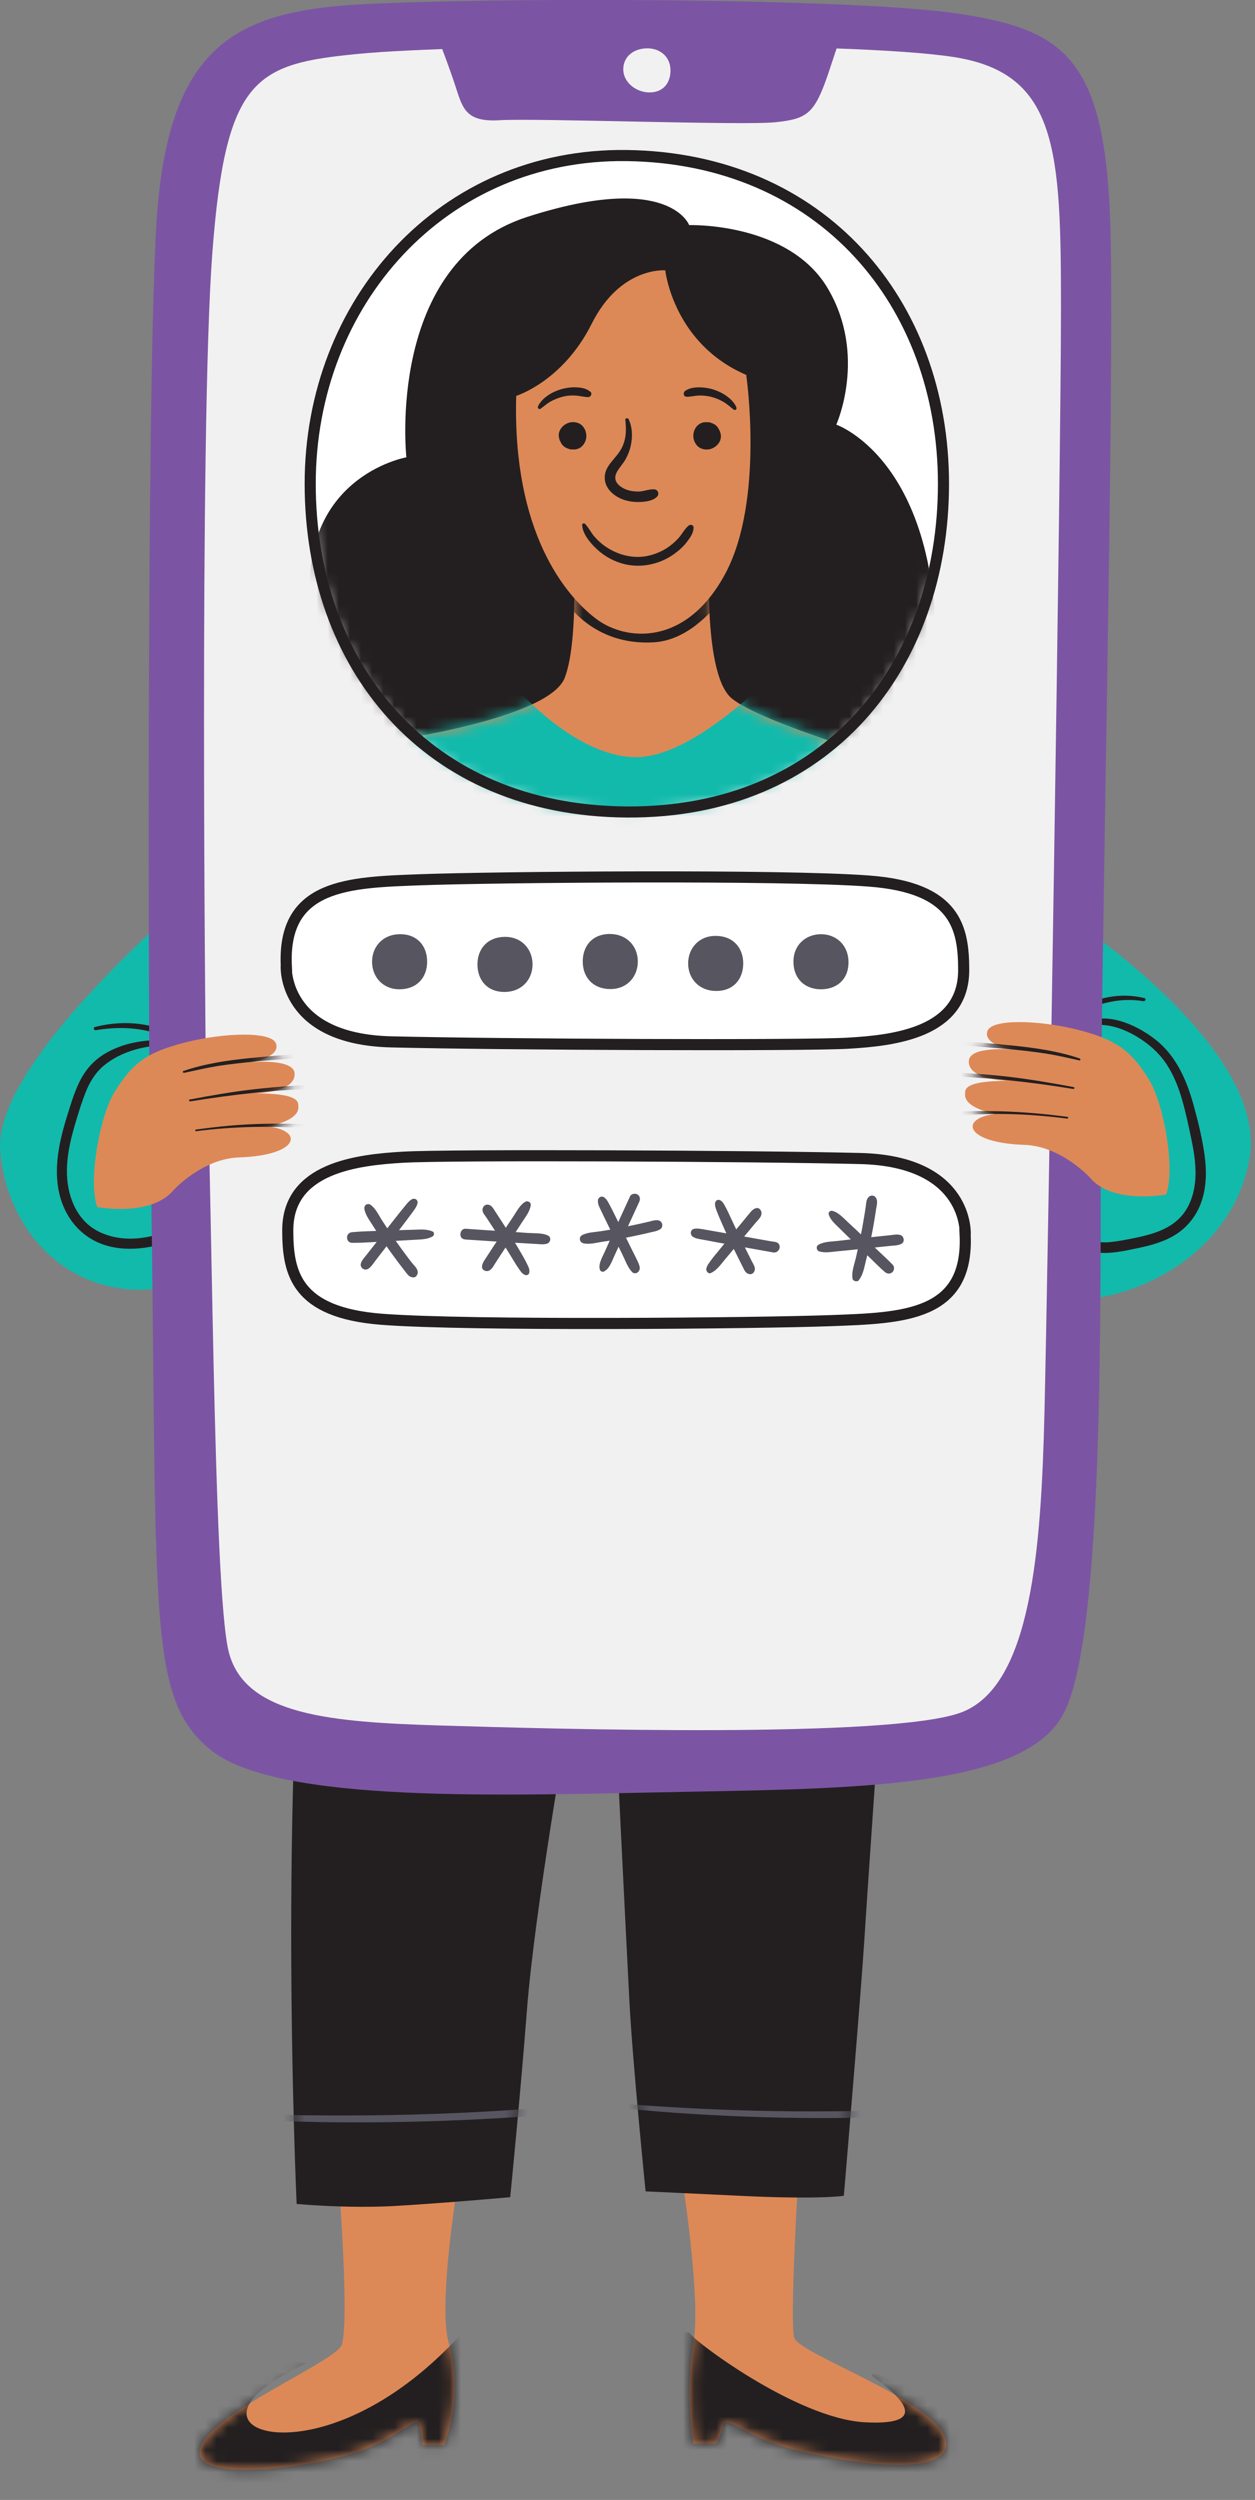 <svg width="113" height="225" viewBox="0 0 113 225" fill="none" xmlns="http://www.w3.org/2000/svg">
<rect x="0" y="0" width="113" height="225" fill="#808080" stroke="none"/>
<g clip-path="url(#clip0_12781_108124)">
<path d="M95.65 82.17C95.65 82.17 114.07 93.96 112.53 104.08C111.21 112.8 101.6 118.32 92.95 116.8C84.3 115.28 86.68 84.59 86.68 84.59L95.64 82.16" fill="#12BAAC"/>
<path d="M19.3 78.84C19.3 78.84 -0.63 95 0.02 103.52C0.67 112.04 8.17 118.64 17.78 115.11C25.95 112.11 25.08 83.53 25.08 83.53L16.11 81.18" fill="#12BAAC"/>
<path d="M97.8 92.57C98.59 92.13 99.52 92.2 100.37 92.43C101.33 92.69 102.22 93.16 103.02 93.73C103.82 94.3 104.53 95 105.07 95.83C105.69 96.79 106.11 97.86 106.43 98.96C106.77 100.13 107.02 101.33 107.27 102.53C107.54 103.81 107.74 105.13 107.6 106.44C107.48 107.53 107.1 108.65 106.35 109.48C105.6 110.31 104.67 110.74 103.67 111.05C103.08 111.23 102.49 111.36 101.88 111.48C101.21 111.61 100.53 111.74 99.86 111.8C98.68 111.89 97.37 111.59 96.9 110.36C96.76 109.99 96.14 110.01 96.16 110.46C96.22 111.7 97.41 112.51 98.55 112.7C99.88 112.92 101.3 112.57 102.61 112.3C103.79 112.05 104.99 111.7 106 111.02C107.01 110.34 107.79 109.31 108.19 108.12C108.64 106.79 108.65 105.35 108.46 103.97C108.27 102.59 107.93 101.16 107.56 99.79C106.94 97.44 106 95.1 104.03 93.56C103.05 92.8 101.93 92.18 100.74 91.86C99.69 91.58 98.49 91.55 97.54 92.14C97.27 92.31 97.51 92.72 97.79 92.57H97.8Z" fill="#231F20"/>
<path d="M15.3 93.66C13.28 93.48 11.05 93.82 9.32 94.91C8.43 95.47 7.75 96.23 7.26 97.16C6.74 98.15 6.42 99.24 6.08 100.31C5.37 102.6 4.79 105.04 5.34 107.43C5.84 109.57 7.24 111.32 9.35 112.03C10.55 112.43 11.84 112.47 13.09 112.29C13.8 112.19 14.49 112.01 15.16 111.78C15.83 111.55 16.54 111.33 17.13 110.95C17.51 110.7 17.27 110.09 16.82 110.21C16.26 110.35 15.73 110.61 15.19 110.8C14.65 110.99 14.09 111.16 13.52 111.28C12.51 111.5 11.44 111.56 10.42 111.36C9.46 111.17 8.54 110.78 7.82 110.11C7.1 109.44 6.66 108.63 6.37 107.74C5.7 105.63 6.11 103.42 6.71 101.35C7.01 100.33 7.32 99.3 7.71 98.31C8.07 97.41 8.56 96.58 9.3 95.95C10.91 94.58 13.22 94.03 15.29 94.07C15.56 94.07 15.55 93.68 15.29 93.66H15.3Z" fill="#231F20"/>
<path d="M8.63 92.72C10.36 92.43 12.19 92.43 13.88 92.95C14.68 93.2 15.45 93.57 16.13 94.07C16.47 94.32 16.78 94.6 17.07 94.91C17.37 95.23 17.61 95.61 17.91 95.93C18.16 96.2 18.5 95.86 18.38 95.57C18.02 94.75 17.19 94.07 16.47 93.58C15.75 93.09 14.91 92.72 14.06 92.47C12.27 91.95 10.35 91.97 8.55 92.43C8.36 92.48 8.44 92.75 8.63 92.72Z" fill="#231F20"/>
<path d="M103.02 89.83C101.16 89.36 99.23 89.69 97.5 90.48C96.61 90.89 95.78 91.41 95.02 92.03C94.64 92.34 94.29 92.68 93.97 93.04C93.65 93.4 93.33 93.76 93.13 94.19C93 94.47 93.35 94.82 93.6 94.55C93.9 94.22 94.14 93.84 94.43 93.49C94.72 93.14 95.04 92.81 95.38 92.51C96.06 91.9 96.82 91.38 97.64 90.97C99.27 90.17 101.15 89.8 102.95 90.11C103.14 90.14 103.22 89.87 103.03 89.82L103.02 89.83Z" fill="#231F20"/>
<path d="M72.08 193.06C72.08 193.06 72.07 193.22 72.04 193.5C71.83 196.15 71.1 209.08 71.51 210.41C71.96 211.88 84.21 216.08 85.12 219.48C86.16 223.39 75.37 221.52 71.17 220.39C66.97 219.26 65.27 217.11 65.05 218.46C64.94 219.14 64.48 219.93 64.48 219.93H62.44C62.44 219.93 61.65 215.39 62.44 210.86C63.23 206.33 60.97 193.17 60.97 193.17L71.63 188.63" fill="#DD8957"/>
<path d="M30.75 193.06C30.75 193.06 30.2 192.43 30.23 192.72C30.44 195.37 31.48 208.26 30.8 210.98C30.43 212.48 19.46 216.92 18.1 220.17C16.63 223.69 28.31 222.1 32.39 220.62C36.48 219.14 37.57 217.12 37.79 218.46C37.9 219.14 38.06 220.05 38.06 220.05H39.99C39.99 220.05 41.8 215.85 40.4 210.86C39.15 206.43 42.26 190.33 42.26 190.33L31.21 188.63" fill="#DD8957"/>
<mask id="mask0_12781_108124" style="mask-type:luminance" maskUnits="userSpaceOnUse" x="17" y="188" width="26" height="35">
<path d="M30.75 193.06C30.75 193.06 30.2 192.43 30.23 192.72C30.44 195.37 31.48 208.26 30.8 210.98C30.43 212.48 19.46 216.92 18.1 220.17C16.63 223.69 28.31 222.1 32.39 220.62C36.48 219.14 37.57 217.12 37.79 218.46C37.9 219.14 38.06 220.05 38.06 220.05H39.99C39.99 220.05 41.8 215.85 40.4 210.86C39.15 206.43 42.26 190.33 42.26 190.33L31.21 188.63" fill="white"/>
</mask>
<g mask="url(#mask0_12781_108124)">
<path d="M27.62 212.68C27.62 212.68 21.38 215.4 22.29 217.67C23.2 219.94 32.04 219.94 40.78 210.86C49.51 201.79 46.68 222.09 46.34 222.54C46 222.99 24.45 225.04 21.84 224.92C19.23 224.8 13.45 219.25 13.45 219.25C13.45 219.25 17.19 210.29 17.42 210.97C17.65 211.65 27.63 212.67 27.63 212.67L27.62 212.68Z" fill="#231F20"/>
</g>
<mask id="mask1_12781_108124" style="mask-type:luminance" maskUnits="userSpaceOnUse" x="60" y="188" width="26" height="34">
<path d="M72.08 193.06C72.08 193.06 72.07 193.22 72.04 193.5C71.83 196.15 71.1 209.08 71.51 210.41C71.96 211.88 84.21 216.08 85.12 219.48C86.16 223.39 75.37 221.52 71.17 220.39C66.97 219.26 65.27 217.11 65.05 218.46C64.94 219.14 64.48 219.93 64.48 219.93H62.44C62.44 219.93 61.65 215.39 62.44 210.86C63.23 206.33 60.97 193.17 60.97 193.17L71.63 188.63" fill="white"/>
</mask>
<g mask="url(#mask1_12781_108124)">
<path d="M62.1 209.96C62.1 210.41 71.63 217.67 77.87 218.01C84.11 218.35 80.82 215.51 78.78 214.04C76.74 212.57 85.36 215.85 85.7 216.42C86.04 216.99 88.54 223 88.2 223C87.86 223 82.08 225.04 81.17 224.47C80.26 223.9 61.66 223 61.43 222.54C61.2 222.08 59.05 209.61 59.05 209.61L62.11 209.95L62.1 209.96Z" fill="#231F20"/>
</g>
<path d="M26.87 150.19C26.71 151.09 26.22 160.39 26.22 174.05C26.22 187.71 26.71 198.36 26.71 198.36C26.71 198.36 31.37 198.8 35.78 198.53C40.59 198.24 45.94 197.75 45.94 197.75C45.94 197.75 46.86 188.5 47.44 180.98C48.14 171.86 51.26 154.24 51.26 154.24C51.26 154.24 48.81 147.04 48.31 146.89C47.81 146.74 26.88 150.19 26.88 150.19H26.87Z" fill="#231F20"/>
<path d="M55.32 152.63C55.32 153.08 56.37 174.39 56.67 180.09C56.97 185.79 58.13 197.23 58.13 197.23C58.13 197.23 62.39 197.42 66.47 197.62C73.84 197.99 76.09 197.62 75.98 197.62C75.98 197.62 77.53 179.34 77.83 174.53C78.13 169.72 79.72 146.93 79.72 146.93L75.58 149.47L55.32 152.62V152.63Z" fill="#231F20"/>
<mask id="mask2_12781_108124" style="mask-type:luminance" maskUnits="userSpaceOnUse" x="55" y="146" width="25" height="52">
<path d="M55.32 152.63C55.32 153.08 56.37 174.39 56.67 180.09C56.97 185.79 58.13 197.23 58.13 197.23C58.13 197.23 62.39 197.42 66.47 197.62C73.84 197.99 76.09 197.62 75.98 197.62C75.98 197.62 77.53 179.34 77.83 174.53C78.13 169.72 79.72 146.93 79.72 146.93L75.58 149.47L55.32 152.62V152.63Z" fill="white"/>
</mask>
<g mask="url(#mask2_12781_108124)">
<path d="M52.73 189.37C57.04 189.92 61.36 190.24 65.7 190.44C70.04 190.64 74.37 190.67 78.71 190.58C79.91 190.55 81.1 190.51 82.3 190.46C83.5 190.41 84.79 190.4 86.01 190.25C86.37 190.21 86.39 189.67 86.01 189.67C84.94 189.67 83.86 189.77 82.79 189.82C81.72 189.87 80.6 189.91 79.51 189.94C77.34 190 75.17 190.03 73.01 190.03C68.68 190.03 64.34 189.89 60.01 189.62C57.58 189.47 55.15 189.3 52.73 189.11C52.56 189.1 52.56 189.35 52.73 189.38V189.37Z" fill="#57555F"/>
</g>
<mask id="mask3_12781_108124" style="mask-type:luminance" maskUnits="userSpaceOnUse" x="26" y="146" width="26" height="53">
<path d="M26.87 150.19C26.71 151.09 26.22 160.39 26.22 174.05C26.22 187.71 26.71 198.36 26.71 198.36C26.71 198.36 31.37 198.8 35.78 198.53C40.59 198.24 45.94 197.75 45.94 197.75C45.94 197.75 46.86 188.5 47.44 180.98C48.14 171.86 51.26 154.24 51.26 154.24C51.26 154.24 48.81 147.04 48.31 146.89C47.81 146.74 26.88 150.19 26.88 150.19H26.87Z" fill="white"/>
</mask>
<g mask="url(#mask3_12781_108124)">
<path d="M19.74 191.239C21.56 190.549 23.65 190.839 25.55 190.909C27.65 190.979 29.76 191.019 31.86 191.019C36.05 191.019 40.24 190.909 44.42 190.669C45.59 190.599 46.77 190.529 47.94 190.439C48.54 190.399 49.13 190.349 49.73 190.299C50.33 190.249 50.9 190.239 51.46 190.079C51.76 189.999 51.67 189.599 51.39 189.569C50.86 189.519 50.32 189.589 49.79 189.629C49.26 189.669 48.76 189.709 48.25 189.749C47.18 189.829 46.11 189.899 45.04 189.969C42.94 190.099 40.84 190.199 38.73 190.269C34.5 190.409 30.27 190.429 26.04 190.359C24.89 190.339 23.74 190.279 22.6 190.299C21.56 190.319 20.55 190.469 19.62 190.969C19.48 191.049 19.58 191.289 19.73 191.229L19.74 191.239Z" fill="#57555F"/>
</g>
<path d="M13.45 96.79C13.43 95.89 13.15 37.39 14.05 20.67C14.95 3.95 21.21 0.97 32.85 0.37C44.49 -0.23 77.03 -0.23 86.58 1.27C96.13 2.77 99.71 5.45 100.01 21.57C100.31 37.69 99.11 86.94 99.11 104.85C99.11 122.76 99.11 147.54 95.83 154.1C92.55 160.66 78.52 160.97 62.1 161.26C45.68 161.56 24.79 162.45 18.82 157.38C12.85 152.31 14.34 144.54 13.45 96.78V96.79Z" fill="#7B55A3"/>
<path d="M18.52 94.7C18.52 94.7 17.92 38.58 19.12 22.76C20.32 6.94 23 5.75 32.25 4.85C41.5 3.95 76.73 3.66 85.98 5.15C95.23 6.64 95.53 13.51 95.53 27.84C95.53 42.17 94.34 115 94.04 127.24C93.74 139.48 92.85 151.72 86.58 154.11C80.31 156.5 49.57 155.6 39.71 155.3C29.86 155 22.1 154.4 20.61 148.73C19.12 143.06 19.12 103.06 18.52 94.7Z" fill="#F2F1F1"/>
<path d="M37.99 3.01C37.99 3.3 39.36 3.24 39.36 3.24C39.36 3.24 40.06 4.97 40.85 7.28C41.64 9.59 41.71 11.02 45 10.82C48.3 10.62 66.96 11.31 69.84 11C72.72 10.69 73.36 10.24 74.63 6.46C75.9 2.69 76.02 2.12 76.02 2.12C76.02 2.12 39.96 0.98 39.64 1.06C39.32 1.14 38 3.02 38 3.02L37.99 3.01Z" fill="#7B55A3"/>
<path d="M60.37 6.34C60.37 7.54 59.65 8.32 58.48 8.32C57.31 8.32 56.12 7.44 56.12 6.24C56.12 5.04 57.12 4.35 58.29 4.35C59.46 4.35 60.37 5.13 60.37 6.33V6.34Z" fill="#F2F1F1"/>
<path d="M84.95 43.54C84.95 59.86 74.57 73.2 56.44 73.08C38.31 72.96 27.93 59.85 27.93 43.54C27.93 27.23 39.82 13.77 56.44 14C73.98 14.24 84.95 27.23 84.95 43.54Z" fill="white"/>
<mask id="mask4_12781_108124" style="mask-type:luminance" maskUnits="userSpaceOnUse" x="27" y="13" width="58" height="61">
<path d="M84.95 43.54C84.95 59.86 74.57 73.2 56.44 73.08C38.31 72.96 27.93 59.85 27.93 43.54C27.93 27.23 39.82 13.77 56.44 14C73.98 14.24 84.95 27.23 84.95 43.54Z" fill="white"/>
</mask>
<g mask="url(#mask4_12781_108124)">
<path d="M38.94 71.63C38.5 71.48 29.67 67.95 28.05 55.44C26.43 42.93 36.59 41.16 36.59 41.16C36.59 41.16 34.68 23.64 47.48 19.52C60.28 15.4 62.05 20.26 62.05 20.26C62.05 20.26 71.03 19.97 74.56 26C78.09 32.03 75.3 38.22 75.3 38.22C75.3 38.22 85.61 41.75 84.13 62.36C82.66 82.97 68.97 73.84 68.97 73.84L38.94 71.63Z" fill="#231F20"/>
<path d="M34.92 66.71C34.92 66.71 49.42 64.731 50.85 61.001C52.28 57.27 51.51 47.49 51.51 47.49C51.51 47.49 64.14 47.05 64.03 47.49C63.92 47.931 63.04 60.56 65.9 62.87C68.76 65.18 81.5 68.8 81.5 68.8C81.5 68.8 78.97 74.731 78.64 75.171C78.31 75.611 73.37 77.371 72.49 77.371C71.61 77.371 39.54 78.471 38.99 78.471C38.44 78.471 34.93 66.721 34.93 66.721L34.92 66.71Z" fill="#DD8957"/>
<mask id="mask5_12781_108124" style="mask-type:luminance" maskUnits="userSpaceOnUse" x="34" y="47" width="48" height="32">
<path d="M34.92 66.71C34.92 66.71 49.42 64.731 50.85 61.001C52.28 57.27 51.51 47.49 51.51 47.49C51.51 47.49 64.14 47.05 64.03 47.49C63.92 47.931 63.04 60.56 65.9 62.87C68.76 65.18 81.5 68.8 81.5 68.8C81.5 68.8 78.97 74.731 78.64 75.171C78.31 75.611 73.37 77.371 72.49 77.371C71.61 77.371 39.54 78.471 38.99 78.471C38.44 78.471 34.93 66.721 34.93 66.721L34.92 66.71Z" fill="white"/>
</mask>
<g mask="url(#mask5_12781_108124)">
<path d="M50.74 53.86C50.96 54.19 53.38 58.14 58.87 57.81C64.36 57.48 67.77 49.24 67.77 49.24L47.01 49.68L50.74 53.85V53.86Z" fill="#231F20"/>
</g>
<path d="M46.48 35.631C46.48 35.631 50.68 34.331 53.27 29.151C55.86 23.971 59.9 24.331 59.9 24.331C59.9 24.331 60.61 30.921 67.19 33.741C67.19 33.741 68.84 45.031 65.31 51.621C61.78 58.211 56.35 57.701 53.71 55.721C50.93 53.641 46.13 47.921 46.48 35.621V35.631Z" fill="#DD8957"/>
<mask id="mask6_12781_108124" style="mask-type:luminance" maskUnits="userSpaceOnUse" x="34" y="47" width="48" height="32">
<path d="M34.92 66.71C34.92 66.71 49.42 64.731 50.85 61.001C52.28 57.27 51.51 47.49 51.51 47.49C51.51 47.49 64.14 47.05 64.03 47.49C63.92 47.931 63.04 60.56 65.9 62.87C68.76 65.18 81.5 68.8 81.5 68.8C81.5 68.8 78.97 74.731 78.64 75.171C78.31 75.611 73.37 77.371 72.49 77.371C71.61 77.371 39.54 78.471 38.99 78.471C38.44 78.471 34.93 66.721 34.93 66.721L34.92 66.71Z" fill="white"/>
</mask>
<g mask="url(#mask6_12781_108124)">
<path d="M46.67 62.1C46.89 62.43 52.27 68.36 57.54 68.14C62.81 67.92 69.84 60.45 69.84 60.45C69.84 60.45 85.22 63.75 85.77 65.39C86.32 67.03 87.64 77.25 87.75 77.69C87.86 78.13 80.28 82.85 80.28 82.85C80.28 82.85 38.87 82.74 37.99 82.41C37.11 82.08 31.51 63.74 31.18 63.96C30.85 64.18 46.67 62.09 46.67 62.09V62.1Z" fill="#12BAAC"/>
</g>
<path d="M56.3 37.78C56.42 38.76 56.38 39.72 55.83 40.58C55.33 41.37 54.43 41.98 54.45 43.01C54.46 43.96 55.25 44.64 56.08 44.95C56.56 45.13 57.1 45.2 57.61 45.18C58.12 45.16 58.8 45.09 59.17 44.69C59.4 44.43 59.23 44.06 58.9 44.04C58.43 44.01 57.98 44.23 57.5 44.24C57.07 44.24 56.63 44.18 56.24 44C55.93 43.85 55.6 43.63 55.46 43.3C55.32 42.97 55.44 42.64 55.62 42.35C55.84 42 56.13 41.69 56.33 41.33C56.53 40.97 56.7 40.55 56.79 40.13C56.97 39.33 56.95 38.45 56.59 37.71C56.52 37.58 56.28 37.64 56.3 37.79V37.78Z" fill="#231F20"/>
<path d="M52.42 47.261C52.45 48.031 53.11 48.821 53.64 49.331C54.26 49.941 55.01 50.391 55.83 50.661C57.5 51.211 59.38 50.851 60.78 49.801C61.17 49.511 61.53 49.191 61.82 48.811C62.11 48.431 62.45 47.991 62.45 47.481C62.45 47.241 62.18 47.171 62.01 47.301C61.64 47.601 61.42 48.061 61.1 48.421C60.78 48.781 60.4 49.101 59.99 49.361C59.18 49.861 58.23 50.151 57.27 50.121C56.31 50.091 55.41 49.771 54.61 49.251C54.2 48.981 53.84 48.661 53.52 48.291C53.2 47.921 53.01 47.491 52.68 47.151C52.59 47.051 52.4 47.121 52.41 47.261H52.42Z" fill="#231F20"/>
<path d="M64.77 38.74C64.72 38.6 64.64 38.46 64.53 38.35C64.39 38.2 64.2 38.11 64 38.05C63.96 38.04 63.93 38.01 63.89 38.01C63.87 38.01 63.86 38.01 63.84 38.01C63.83 38.01 63.81 38 63.8 38C63.73 38 63.66 38 63.6 38C63.54 38 63.48 38 63.43 38C63.28 38.02 63.14 38.07 63.01 38.14C62.79 38.27 62.63 38.47 62.53 38.71C62.33 39.17 62.42 39.71 62.75 40.09C63.06 40.45 63.63 40.55 64.07 40.38C64.33 40.28 64.54 40.12 64.71 39.89C64.85 39.7 64.93 39.43 64.91 39.19C64.89 39.03 64.85 38.88 64.79 38.74H64.77Z" fill="#231F20"/>
<path d="M50.45 39.711C50.5 39.851 50.58 39.991 50.69 40.101C50.83 40.251 51.02 40.341 51.22 40.401C51.26 40.411 51.29 40.441 51.33 40.441C51.35 40.441 51.36 40.441 51.38 40.441C51.39 40.441 51.41 40.451 51.42 40.451C51.49 40.451 51.56 40.451 51.62 40.451C51.68 40.451 51.74 40.451 51.79 40.451C51.94 40.431 52.08 40.381 52.21 40.311C52.43 40.181 52.59 39.981 52.69 39.741C52.89 39.281 52.8 38.741 52.47 38.361C52.16 38.001 51.59 37.901 51.15 38.071C50.89 38.171 50.68 38.331 50.51 38.561C50.37 38.751 50.29 39.021 50.31 39.261C50.33 39.421 50.37 39.571 50.43 39.711H50.45Z" fill="#231F20"/>
<path d="M66.31 36.67C65.98 35.89 65.08 35.34 64.3 35.08C63.89 34.94 63.45 34.87 63.02 34.86C62.56 34.86 62.07 34.91 61.69 35.18C61.48 35.34 61.53 35.71 61.83 35.71C62.21 35.71 62.57 35.61 62.95 35.6C63.33 35.59 63.71 35.63 64.08 35.73C64.45 35.83 64.79 35.97 65.12 36.16C65.45 36.35 65.75 36.62 66.05 36.86C66.2 36.97 66.37 36.84 66.3 36.67H66.31Z" fill="#231F20"/>
<path d="M48.67 36.791C48.98 36.571 49.26 36.311 49.59 36.131C49.92 35.951 50.29 35.801 50.68 35.701C51.07 35.601 51.42 35.581 51.8 35.601C52.18 35.621 52.57 35.731 52.96 35.741C53.19 35.751 53.36 35.411 53.16 35.261C52.96 35.111 52.79 35.011 52.55 34.951C52.33 34.891 52.09 34.871 51.86 34.861C51.41 34.841 50.95 34.911 50.52 35.031C49.73 35.261 48.8 35.801 48.44 36.571C48.38 36.701 48.52 36.891 48.66 36.791H48.67Z" fill="#231F20"/>
</g>
<path d="M84.95 43.54C84.95 59.86 74.57 73.2 56.44 73.08C38.31 72.96 27.93 59.85 27.93 43.54C27.93 27.23 39.82 13.77 56.44 14C73.98 14.24 84.95 27.23 84.95 43.54Z" stroke="#231F20" stroke-miterlimit="10"/>
<path d="M25.77 86.95C25.77 86.95 25.41 93.53 35.22 93.77C45.03 94.01 72.18 94.13 76.36 93.89C80.54 93.65 86.77 92.93 86.77 87.31C86.77 83.48 86.05 79.89 78.28 79.3C70.51 78.7 44.31 78.94 37.86 79.18C31.41 79.42 25.42 79.54 25.78 86.95H25.77Z" fill="white" stroke="#231F20" stroke-miterlimit="10"/>
<path d="M86.91 111.09C86.91 111.09 87.27 104.51 77.46 104.27C67.65 104.03 40.5 103.91 36.32 104.15C32.14 104.39 25.91 105.11 25.91 110.73C25.91 114.56 26.63 118.15 34.4 118.74C42.17 119.34 68.37 119.1 74.82 118.86C81.28 118.62 87.26 118.5 86.9 111.09H86.91Z" fill="white" stroke="#231F20" stroke-miterlimit="10"/>
<path d="M38.46 86.559C38.46 87.929 37.59 89.029 35.98 89.039C34.48 89.049 33.5 87.929 33.5 86.559C33.5 85.189 34.48 84.099 35.98 84.079C37.62 84.059 38.46 85.189 38.46 86.559Z" fill="#57555F"/>
<path d="M73.92 89.04C72.55 89.04 71.45 88.17 71.44 86.56C71.43 85.06 72.55 84.08 73.92 84.08C75.29 84.08 76.38 85.06 76.4 86.56C76.42 88.2 75.29 89.04 73.92 89.04Z" fill="#57555F"/>
<path d="M42.99 86.799C42.99 85.429 43.86 84.329 45.47 84.319C46.97 84.309 47.95 85.429 47.95 86.799C47.95 88.169 46.97 89.259 45.47 89.279C43.83 89.299 42.99 88.169 42.99 86.799Z" fill="#57555F"/>
<path d="M52.47 86.54C52.47 87.91 53.34 89.01 54.95 89.02C56.45 89.03 57.43 87.91 57.43 86.54C57.43 85.17 56.45 84.08 54.95 84.06C53.31 84.04 52.47 85.17 52.47 86.54Z" fill="#57555F"/>
<path d="M66.92 86.71C66.92 85.34 66.05 84.24 64.44 84.23C62.94 84.22 61.96 85.34 61.96 86.71C61.96 88.08 62.94 89.17 64.44 89.19C66.08 89.21 66.92 88.08 66.92 86.71Z" fill="#57555F"/>
<path d="M104.99 107.51C104.99 107.51 100.17 108.43 98.13 105.98C98.13 105.98 95.56 103.15 92.23 103.04C86.84 102.86 86.34 100.63 89.66 100.25C89.66 100.25 86.71 99.78 86.9 98.4C86.82 97.56 88.2 97.3 90.73 97.27C90.73 97.27 87.04 97.19 87.24 95.43C87.39 94.14 91.1 94.46 91.1 94.46C91.1 94.46 88.48 94.03 88.91 92.79C89.3 91.68 93.57 91.79 97.15 92.71C100.66 93.61 101.88 94.67 103.41 97.09C104.81 99.32 105.84 105.25 105 107.49L104.99 107.51Z" fill="#DD8957"/>
<mask id="mask7_12781_108124" style="mask-type:luminance" maskUnits="userSpaceOnUse" x="86" y="91" width="20" height="17">
<path d="M104.99 107.51C104.99 107.51 100.17 108.43 98.13 105.98C98.13 105.98 95.56 103.15 92.23 103.04C86.84 102.86 86.34 100.63 89.66 100.25C89.66 100.25 86.71 99.78 86.9 98.4C86.82 97.56 88.2 97.3 90.73 97.27C90.73 97.27 87.04 97.19 87.24 95.43C87.39 94.14 91.1 94.46 91.1 94.46C91.1 94.46 88.48 94.03 88.91 92.79C89.3 91.68 93.57 91.79 97.15 92.71C100.66 93.61 101.88 94.67 103.41 97.09C104.81 99.32 105.84 105.25 105 107.49L104.99 107.51Z" fill="white"/>
</mask>
<g mask="url(#mask7_12781_108124)">
<path d="M96.11 100.52C92.61 100.05 89.11 99.87 85.59 100.1C85.01 100.14 84.44 100.18 83.86 100.24C83.28 100.3 82.64 100.29 82.08 100.45C81.89 100.5 81.94 100.77 82.13 100.78C82.66 100.81 83.22 100.68 83.75 100.62C84.24 100.57 84.73 100.52 85.21 100.48C86.15 100.4 87.09 100.34 88.03 100.3C89.73 100.23 91.42 100.25 93.12 100.38C94.11 100.45 95.11 100.55 96.1 100.68C96.19 100.69 96.21 100.53 96.12 100.52H96.11Z" fill="#231F20"/>
<path d="M96.67 97.839C94.72 97.479 92.78 97.139 90.81 96.909C89.75 96.789 88.7 96.689 87.64 96.629C87.07 96.589 86.51 96.559 85.94 96.539C85.37 96.519 84.75 96.469 84.17 96.549C84.05 96.569 84.05 96.769 84.17 96.789C84.73 96.889 85.32 96.869 85.88 96.889C86.44 96.909 87.02 96.929 87.59 96.969C88.63 97.029 89.68 97.109 90.72 97.219C92.7 97.419 94.67 97.689 96.63 98.009C96.74 98.029 96.78 97.869 96.68 97.849L96.67 97.839Z" fill="#231F20"/>
<path d="M97.23 95.269C95.31 94.609 93.25 94.319 91.24 94.109C89.23 93.899 87.22 93.759 85.21 93.589C85.08 93.579 85.04 93.799 85.18 93.829C86.17 93.999 87.16 94.109 88.16 94.199C89.16 94.289 90.11 94.359 91.08 94.449C92.05 94.539 93.08 94.659 94.07 94.809C95.12 94.969 96.15 95.209 97.18 95.439C97.29 95.459 97.33 95.309 97.22 95.279L97.23 95.269Z" fill="#231F20"/>
</g>
<path d="M8.77 108.64C8.77 108.64 13.59 109.56 15.63 107.11C15.63 107.11 18.2 104.28 21.53 104.17C26.92 103.99 27.42 101.76 24.1 101.38C24.1 101.38 27.05 100.91 26.86 99.53C26.94 98.69 25.56 98.43 23.03 98.4C23.03 98.4 26.72 98.32 26.52 96.56C26.37 95.27 22.66 95.59 22.66 95.59C22.66 95.59 25.28 95.16 24.85 93.92C24.46 92.81 20.19 92.92 16.61 93.84C13.03 94.76 11.88 95.8 10.35 98.22C8.95 100.45 7.92 106.38 8.76 108.62L8.77 108.64Z" fill="#DD8957"/>
<mask id="mask8_12781_108124" style="mask-type:luminance" maskUnits="userSpaceOnUse" x="8" y="93" width="19" height="16">
<path d="M8.77 108.64C8.77 108.64 13.59 109.56 15.63 107.11C15.63 107.11 18.2 104.28 21.53 104.17C26.92 103.99 27.42 101.76 24.1 101.38C24.1 101.38 27.05 100.91 26.86 99.53C26.94 98.69 25.56 98.43 23.03 98.4C23.03 98.4 26.72 98.32 26.52 96.56C26.37 95.27 22.66 95.59 22.66 95.59C22.66 95.59 25.28 95.16 24.85 93.92C24.46 92.81 20.19 92.92 16.61 93.84C13.03 94.76 11.88 95.8 10.35 98.22C8.95 100.45 7.92 106.38 8.76 108.62L8.77 108.64Z" fill="white"/>
</mask>
<g mask="url(#mask8_12781_108124)">
<path d="M17.66 101.81C21.14 101.37 24.61 101.3 28.1 101.59C28.66 101.63 29.21 101.69 29.77 101.74C30.37 101.8 31.02 101.95 31.62 101.92C31.81 101.92 31.85 101.64 31.67 101.59C31.18 101.45 30.63 101.45 30.12 101.4C29.61 101.35 29.1 101.31 28.59 101.27C27.65 101.2 26.71 101.15 25.77 101.14C24.04 101.11 22.31 101.17 20.59 101.32C19.6 101.41 18.62 101.53 17.64 101.66C17.55 101.67 17.57 101.83 17.66 101.82V101.81Z" fill="#231F20"/>
<path d="M17.13 99.13C19.09 98.81 21.07 98.54 23.04 98.34C24.08 98.23 25.12 98.15 26.17 98.09C26.74 98.06 27.31 98.03 27.88 98.01C28.45 97.99 29.03 98.01 29.59 97.91C29.71 97.89 29.71 97.69 29.59 97.67C29.03 97.59 28.44 97.63 27.88 97.65C27.32 97.67 26.74 97.7 26.17 97.74C25.09 97.81 24.02 97.91 22.94 98.03C20.97 98.25 19.03 98.59 17.08 98.96C16.97 98.98 17.02 99.14 17.13 99.12V99.13Z" fill="#231F20"/>
<path d="M16.57 96.56C17.61 96.34 18.63 96.1 19.68 95.93C20.67 95.78 21.67 95.67 22.67 95.57C23.67 95.47 24.61 95.4 25.59 95.32C26.57 95.24 27.58 95.12 28.57 94.95C28.7 94.93 28.67 94.7 28.54 94.71C26.53 94.88 24.52 95.03 22.51 95.23C20.5 95.43 18.44 95.73 16.52 96.39C16.42 96.42 16.46 96.57 16.56 96.55L16.57 96.56Z" fill="#231F20"/>
</g>
<path d="M53.84 108.07C53.81 108.39 53.99 108.68 54.12 108.96C54.24 109.22 54.36 109.47 54.49 109.73L55.26 111.31C55.52 111.84 55.77 112.37 56.03 112.89C56.29 113.41 56.5 114.05 56.9 114.47C57.22 114.8 57.66 114.44 57.6 114.06C57.55 113.74 57.38 113.46 57.24 113.16L56.86 112.4C56.6 111.87 56.34 111.35 56.08 110.82L55.3 109.24C55.17 108.99 55.05 108.73 54.91 108.48C54.76 108.2 54.64 107.92 54.37 107.75C54.12 107.59 53.85 107.8 53.83 108.06L53.84 108.07Z" fill="#57555F"/>
<path d="M52.49 111.89C53.03 112.04 53.72 111.84 54.26 111.76C54.84 111.68 55.41 111.58 55.98 111.47C56.55 111.36 57.12 111.25 57.69 111.12C57.96 111.06 58.24 111 58.51 110.93C58.82 110.86 59.15 110.81 59.42 110.65C59.81 110.41 59.63 109.84 59.2 109.82C58.9 109.8 58.6 109.92 58.31 109.98C58.02 110.04 57.72 110.12 57.43 110.18C56.88 110.3 56.33 110.41 55.78 110.52C55.23 110.63 54.68 110.72 54.12 110.81C53.56 110.9 52.87 110.9 52.39 111.18C52.11 111.34 52.17 111.79 52.48 111.88L52.49 111.89Z" fill="#57555F"/>
<path d="M54.41 114.41C54.89 114.2 55.14 113.4 55.35 112.96C55.59 112.44 55.83 111.92 56.07 111.4C56.57 110.32 57.06 109.24 57.56 108.16C57.67 107.92 57.63 107.64 57.39 107.5C57.18 107.38 56.84 107.44 56.73 107.67C56.23 108.77 55.72 109.87 55.22 110.97C54.97 111.51 54.72 112.05 54.48 112.6C54.28 113.06 53.85 113.74 54.01 114.26C54.07 114.45 54.25 114.5 54.42 114.43L54.41 114.41Z" fill="#57555F"/>
<path d="M64.41 108.17C64.32 108.45 64.44 108.74 64.54 109.01C64.65 109.3 64.77 109.59 64.9 109.88C65.14 110.44 65.39 110.99 65.65 111.54C65.91 112.09 66.18 112.63 66.45 113.17C66.59 113.45 66.73 113.73 66.87 114.01C67.01 114.29 67.11 114.59 67.45 114.67C67.67 114.72 67.85 114.6 67.93 114.4C68.06 114.08 67.84 113.81 67.7 113.53C67.56 113.25 67.42 112.97 67.28 112.69C67.02 112.17 66.76 111.64 66.51 111.11C66.26 110.58 66 110.05 65.76 109.52C65.63 109.24 65.5 108.95 65.35 108.68C65.22 108.43 65.09 108.14 64.83 108.02C64.66 107.94 64.48 108.01 64.42 108.19L64.41 108.17Z" fill="#57555F"/>
<path d="M62.39 111.31C62.65 111.49 63 111.52 63.31 111.58C63.59 111.63 63.87 111.68 64.16 111.74C64.76 111.85 65.37 111.96 65.97 112.07C67.18 112.29 68.39 112.5 69.6 112.72C70.2 112.83 70.47 111.96 69.86 111.79C69.64 111.73 69.43 111.72 69.21 111.78C68.93 111.85 68.9 112.17 69.06 112.36C69.2 112.54 69.39 112.64 69.6 112.73L69.86 111.8C68.63 111.58 67.4 111.36 66.17 111.14C65.56 111.03 64.96 110.93 64.35 110.82C64.05 110.77 63.74 110.71 63.44 110.66C63.14 110.61 62.8 110.53 62.48 110.6C62.13 110.69 62.12 111.14 62.39 111.32V111.31Z" fill="#57555F"/>
<path d="M64.01 114.57C64.52 114.35 64.88 113.83 65.23 113.41C65.61 112.96 65.99 112.5 66.37 112.05L67.48 110.72L68.03 110.06C68.22 109.83 68.51 109.59 68.56 109.28C68.61 108.97 68.37 108.63 68.03 108.75C67.73 108.85 67.58 109.1 67.38 109.33L66.83 110L65.69 111.37C65.32 111.81 64.96 112.26 64.59 112.71C64.4 112.94 64.21 113.16 64.04 113.4C63.87 113.64 63.66 113.87 63.6 114.17C63.55 114.39 63.76 114.68 64.01 114.58V114.57Z" fill="#57555F"/>
<path d="M74.62 109.301C74.78 109.861 75.33 110.281 75.72 110.681C76.15 111.111 76.59 111.53 77.03 111.96C77.47 112.39 77.89 112.781 78.31 113.191C78.76 113.621 79.2 114.08 79.68 114.49C79.88 114.66 80.16 114.68 80.36 114.49C80.53 114.32 80.56 113.98 80.36 113.81C80.26 113.73 80.18 113.68 80.07 113.63C79.68 113.47 79.32 113.8 79.5 114.2C79.55 114.31 79.6 114.39 79.68 114.49L80.36 113.81C79.94 113.37 79.48 112.961 79.04 112.541C78.6 112.121 78.15 111.7 77.71 111.28C77.27 110.86 76.85 110.46 76.41 110.06C75.97 109.66 75.51 109.111 74.94 108.981C74.75 108.931 74.56 109.101 74.62 109.301Z" fill="#57555F"/>
<path d="M77.33 115.21C77.72 114.74 77.82 114.04 77.97 113.46C78.13 112.84 78.27 112.21 78.4 111.58C78.53 110.95 78.65 110.32 78.75 109.68C78.8 109.36 78.85 109.04 78.9 108.73C78.95 108.42 79.05 108.09 78.87 107.8C78.72 107.57 78.43 107.54 78.23 107.72C77.98 107.95 78 108.28 77.95 108.6C77.9 108.92 77.86 109.24 77.8 109.55C77.7 110.17 77.59 110.78 77.46 111.39C77.33 112 77.2 112.61 77.06 113.22C76.92 113.83 76.66 114.46 76.76 115.07C76.8 115.32 77.18 115.41 77.34 115.22L77.33 115.21Z" fill="#57555F"/>
<path d="M73.78 112.63C74.33 112.81 75.04 112.64 75.61 112.6C76.23 112.55 76.85 112.48 77.47 112.41L79.33 112.22L80.2 112.13C80.53 112.1 80.87 112.1 81.16 111.95C81.5 111.78 81.4 111.25 81.06 111.15C80.74 111.06 80.4 111.15 80.07 111.18L79.2 111.27L77.34 111.47C76.72 111.54 76.1 111.6 75.48 111.68C74.91 111.75 74.2 111.73 73.7 112.03C73.44 112.18 73.51 112.55 73.78 112.64V112.63Z" fill="#57555F"/>
<path d="M47.65 114.56C47.72 114.27 47.58 114.01 47.45 113.75C47.32 113.47 47.16 113.2 47.01 112.93C46.7 112.39 46.38 111.86 46.06 111.33C45.74 110.8 45.42 110.31 45.09 109.8C44.92 109.54 44.75 109.28 44.58 109.02C44.39 108.73 44.25 108.42 43.86 108.42C43.68 108.42 43.54 108.55 43.48 108.71C43.35 109.04 43.6 109.3 43.78 109.56C43.94 109.8 44.1 110.05 44.26 110.29C44.6 110.81 44.93 111.33 45.26 111.86C45.59 112.39 45.9 112.88 46.21 113.4C46.36 113.65 46.51 113.9 46.68 114.14C46.85 114.38 47.01 114.67 47.31 114.76C47.45 114.8 47.62 114.71 47.65 114.57V114.56Z" fill="#57555F"/>
<path d="M49.36 111.21C48.86 110.95 48.13 111.01 47.57 110.97C46.94 110.93 46.3 110.88 45.67 110.84C44.42 110.76 43.17 110.68 41.93 110.59C41.39 110.55 41.26 111.45 41.8 111.54C42.03 111.58 42.24 111.59 42.46 111.51C42.7 111.42 42.81 111.13 42.61 110.93C42.45 110.77 42.27 110.67 42.05 110.61L41.92 111.56C43.15 111.64 44.37 111.72 45.6 111.8C46.21 111.84 46.83 111.88 47.44 111.91C47.73 111.93 48.01 111.95 48.3 111.96C48.61 111.98 48.96 112.03 49.26 111.93C49.56 111.83 49.68 111.38 49.35 111.21H49.36Z" fill="#57555F"/>
<path d="M47.3 108.16C46.82 108.43 46.51 109.05 46.21 109.5C45.88 109.99 45.56 110.48 45.23 110.97L44.26 112.44L43.78 113.18C43.61 113.44 43.43 113.66 43.4 113.98C43.37 114.32 43.78 114.5 44.05 114.35C44.32 114.2 44.45 113.92 44.61 113.67L45.09 112.93L46.06 111.46C46.38 110.97 46.7 110.48 47.02 109.98C47.32 109.52 47.73 109.01 47.79 108.45C47.82 108.19 47.49 108.05 47.29 108.16H47.3Z" fill="#57555F"/>
<path d="M38.95 110.84C38.42 110.59 37.79 110.67 37.22 110.68C36.61 110.69 35.99 110.72 35.38 110.74C34.16 110.79 32.92 110.79 31.7 110.9C31.01 110.96 31.15 112 31.83 111.84C31.94 111.81 32.03 111.78 32.14 111.73C32.5 111.56 32.34 111.09 32.04 110.97C31.97 110.94 31.91 110.92 31.83 110.92L31.7 111.86C32.92 111.86 34.16 111.75 35.38 111.69C35.99 111.66 36.61 111.63 37.22 111.59C37.79 111.55 38.44 111.58 38.95 111.28C39.11 111.19 39.13 110.92 38.95 110.83V110.84Z" fill="#57555F"/>
<path d="M32.8 108.69C32.83 109.3 33.32 109.89 33.63 110.4C33.97 110.95 34.34 111.49 34.71 112.03C35.08 112.57 35.44 113.06 35.82 113.57C36.02 113.84 36.23 114.11 36.44 114.38C36.53 114.5 36.62 114.62 36.72 114.73C36.87 114.9 36.99 114.94 37.2 114.97C37.43 115 37.59 114.76 37.61 114.56C37.64 114.22 37.36 113.98 37.16 113.74C36.96 113.5 36.78 113.25 36.59 113C36.21 112.5 35.84 111.98 35.48 111.46C35.12 110.94 34.8 110.44 34.46 109.93C34.12 109.42 33.83 108.73 33.32 108.41C33.11 108.28 32.8 108.45 32.81 108.7L32.8 108.69Z" fill="#57555F"/>
<path d="M37.12 107.92C36.85 108.05 36.65 108.32 36.46 108.55C36.27 108.78 36.09 109.01 35.9 109.24C35.51 109.73 35.12 110.23 34.73 110.73L33.6 112.18L33.05 112.88C32.85 113.14 32.58 113.4 32.49 113.72C32.4 114.09 32.79 114.39 33.13 114.21C33.4 114.06 33.58 113.76 33.76 113.52L34.3 112.82L35.46 111.32C35.84 110.83 36.22 110.35 36.58 109.86C36.76 109.62 36.94 109.39 37.11 109.15C37.28 108.91 37.52 108.62 37.59 108.31C37.66 108 37.37 107.8 37.1 107.93L37.12 107.92Z" fill="#57555F"/>
</g>
<defs>
<clipPath id="clip0_12781_108124">
<rect width="112.62" height="224.94" fill="white"/>
</clipPath>
</defs>
</svg>
